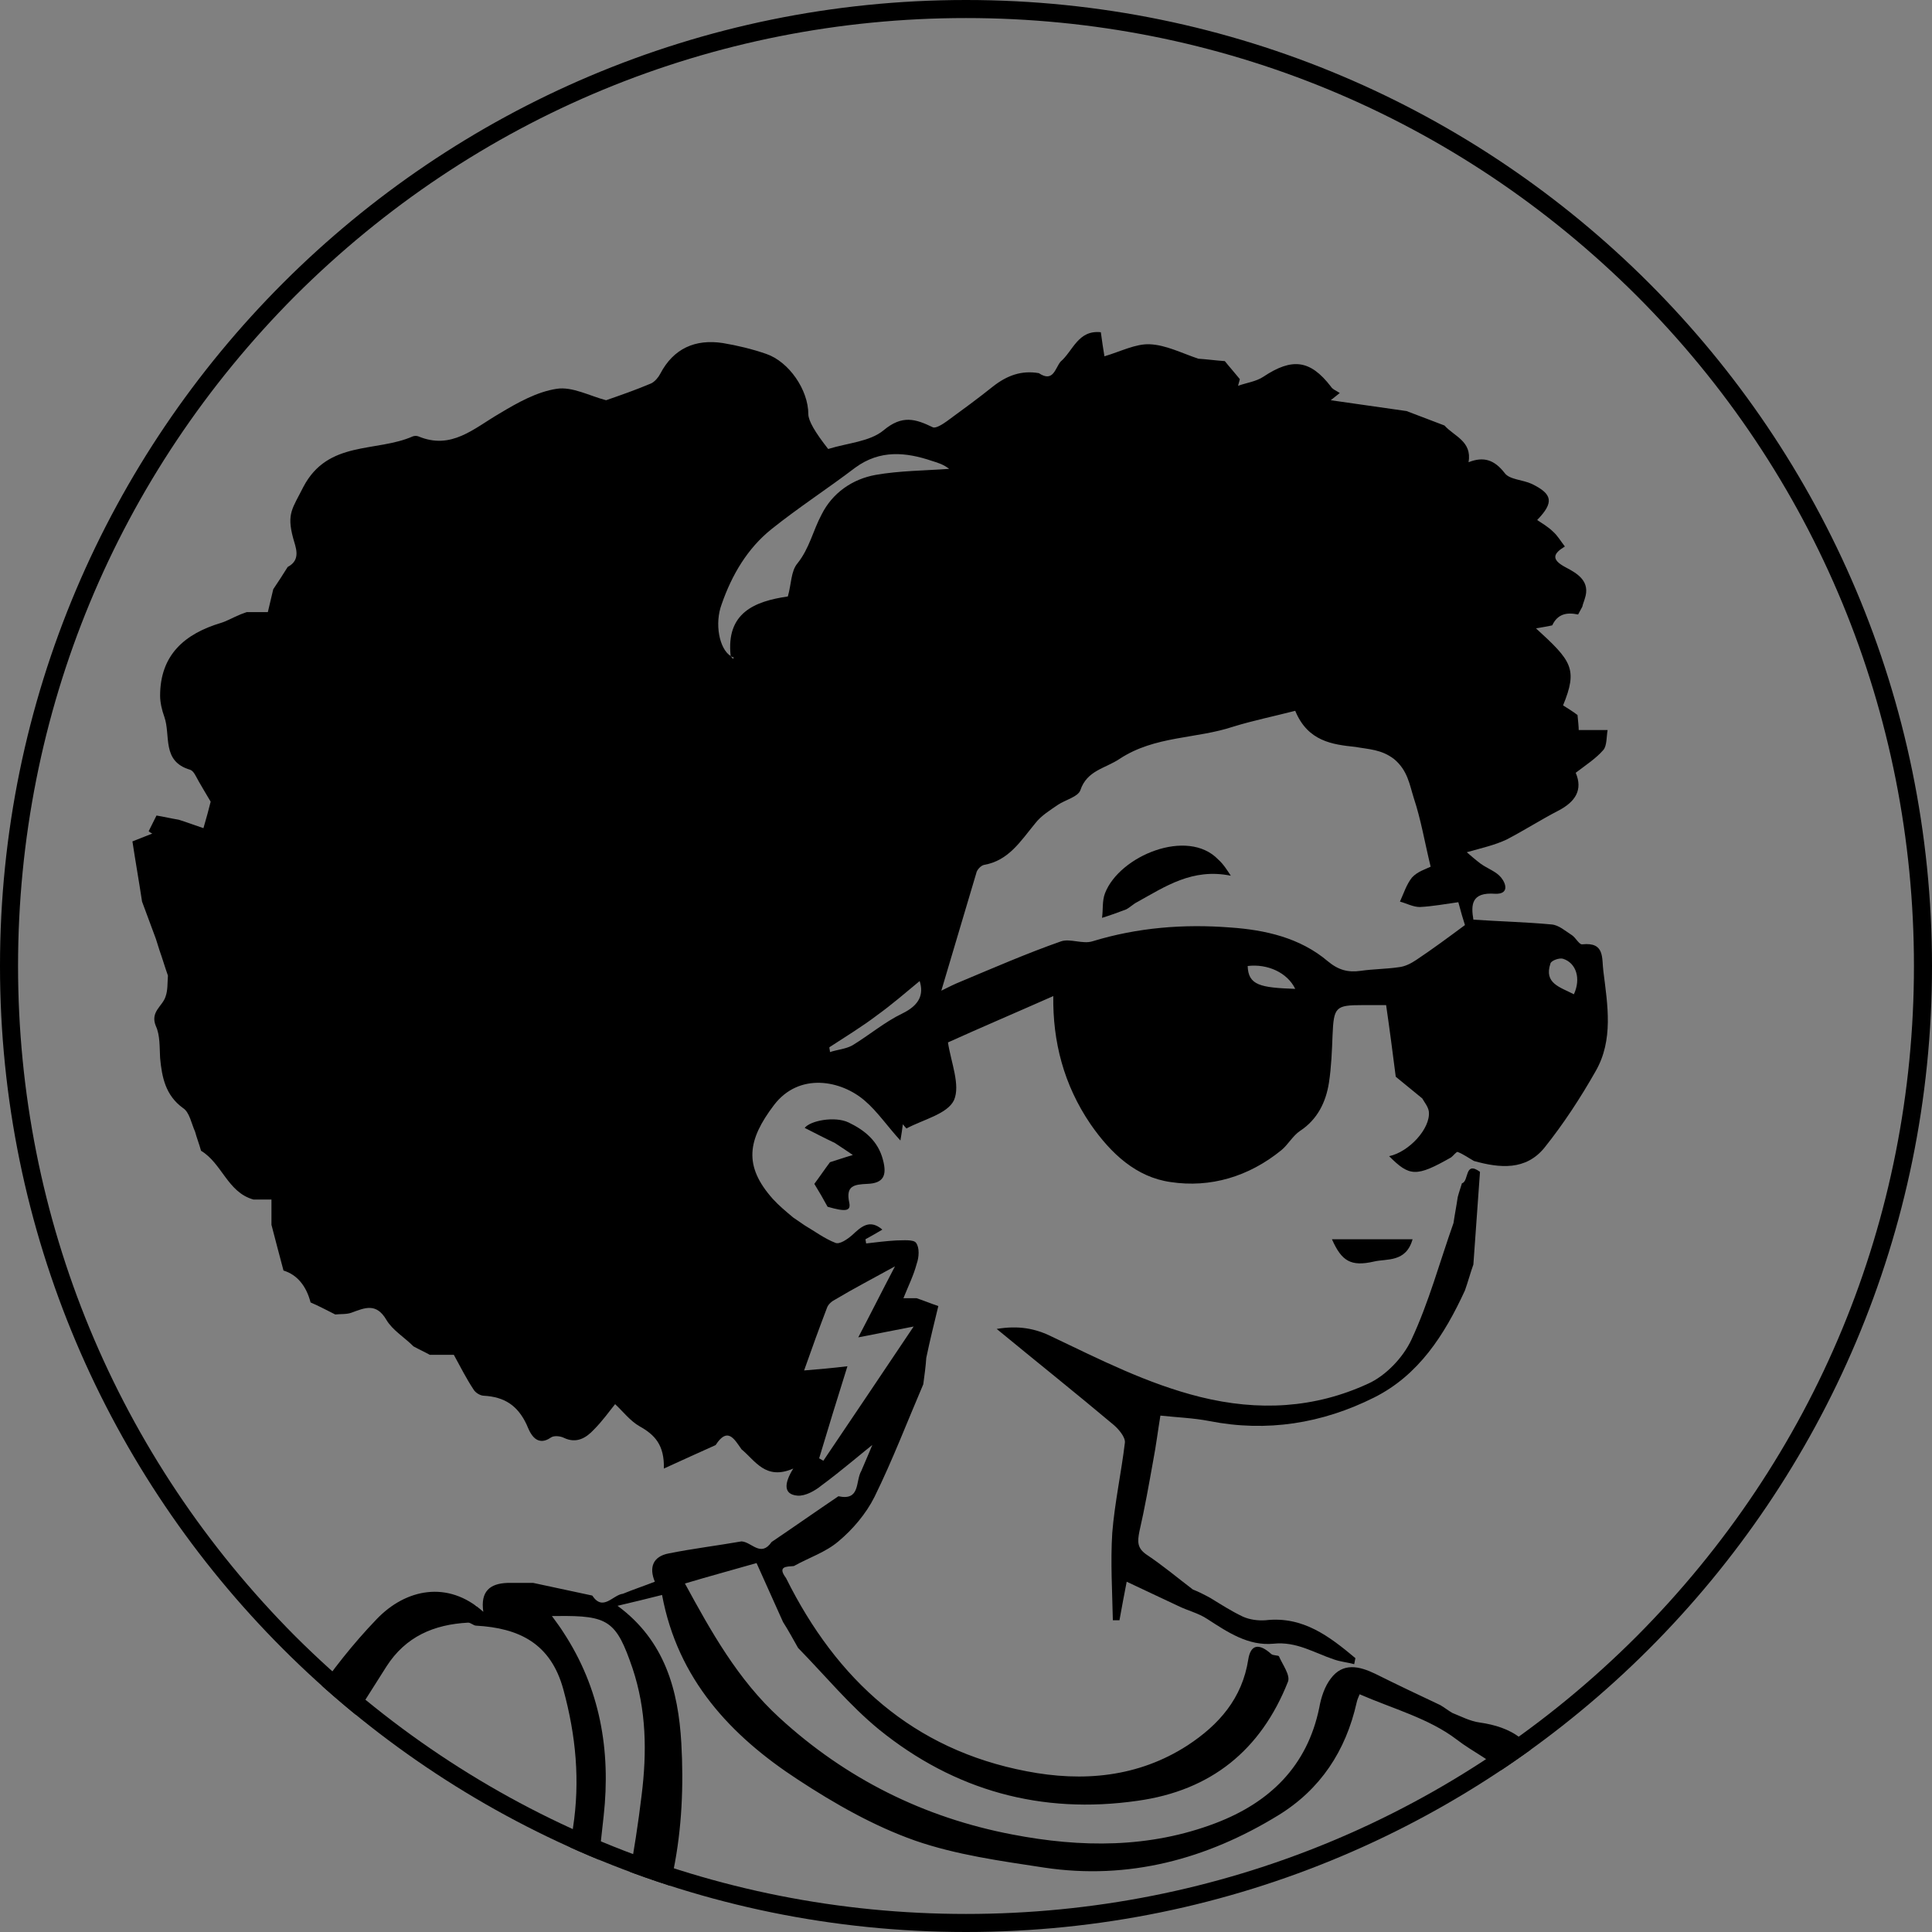 <?xml version="1.0" encoding="utf-8"?>
<!-- Generator: Adobe Illustrator 25.3.0, SVG Export Plug-In . SVG Version: 6.00 Build 0)  -->
<svg version="1.1" xmlns="http://www.w3.org/2000/svg" xmlns:xlink="http://www.w3.org/1999/xlink" x="0px" y="0px"
	 viewBox="0 0 321 321" style="enable-background:new 0 0 321 321;" xml:space="preserve">
<rect x="0" y="0" width="321" height="321" fill="#808080" stroke="none"/>
<style type="text/css">
	.st0{fill:#FF63FF;}
	.st1{clip-path:url(#SVGID_2_);fill:#FFFFFF;}
	.st2{clip-path:url(#SVGID_2_);}
	.st3{clip-path:url(#SVGID_4_);}
	.st4{clip-path:url(#SVGID_6_);}
</style>
<g id="Layer_1">
</g>
<g id="Layer_2">
	<g>
		<g>
			<defs>
				<path id="SVGID_1_" d="M160.5,321L160.5,321C71.9,321,0,249.1,0,160.5v0C0,71.9,71.9,0,160.5,0h0C249.1,0,321,71.9,321,160.5v0
					C321,249.1,249.1,321,160.5,321z"/>
			</defs>
			<clipPath id="SVGID_2_">
				<use xlink:href="#SVGID_1_"  style="overflow:visible;"/>
			</clipPath>
			<path class="st1" d="M78.4,266.8c0.3,0,0.5,0,0.8,0l-0.4,0.5C78.6,267.1,78.5,267,78.4,266.8z"/>
			<path class="st2" d="M76.3,835.4c-0.2,7.3-0.9,14.6-0.6,21.8c0.3,6.8,1.2,13.7,2.7,20.3c3.3,14.8,7.1,29.5,10.8,44.2
				c0.5,1.8,1.6,3.5,2.4,5.2c0,0.2,0,0.4,0.1,0.5c0.2,0.8,0.3,1.6,0.5,2.4c-0.2,0.1-0.3,0.2-0.5,0.3c0.2,0.2,0.3,0.3,0.5,0.5
				c1.1,3.5,2.1,7,3.2,10.4l1.9,5.6c1,3.3,2,6.6,3.1,9.9c0.2,1,0.4,2.1,0.6,3.1c4.7,15.5,9.4,31,14.1,46.5c1,3.3,2.3,6.6,3,10
				c0.4,1.7,0.7,3.8-1.9,4.6c-0.7,0.2-1,1.3-1.5,2c-5.6-2.5-6.4-8.4-9-13.1c-0.6-0.7-1.2-1.4-1.8-2.1c0-0.2-0.1-0.3-0.3-0.3
				c-0.1-0.6-0.2-1.3-0.3-1.9c0.1-0.7,0.4-1.5,0.2-2.1c-3-10.1-6.2-20.2-9.2-30.3c-5.9-19.6-11.8-39.2-17.4-58.9
				c-2.9-10.2-5.5-20.6-8-31c-1-4.4-1.6-9-1.9-13.6c-0.4-6.7-1-13.6-0.5-20.3c0.7-9.6,2.3-19.1,3.5-28.6c0.5-4,1.3-7.9,1.9-11.9
				c0.6-1.7,1.1-3.3,1.7-5c2.6-8.3,4.8-16.7,9.4-24.1c0.4-0.7,0.7-1.8,0.5-2.6c-1.8-6-3.6-12-5.5-18c-0.2-0.6-0.7-1.1-1.1-1.6
				l-0.6-3.7c-0.6-3.7-1-7.4-1.7-11.1c-0.3-1.9-1-3.7-1.4-5.6l-0.6-3.6c-0.1-3,0-6-0.4-9c-0.1-0.5-2.7-0.8-4.1-0.9
				c-1.9-0.1-4.1,0.5-5.4-1.7c-0.2-0.3-0.6-0.6-0.7-0.9c-1.2-5.6-2.3-11.3-3.6-17.3c-1.4,3.6-2.6,7.1-3.9,10.5
				c-0.1,0.4-0.3,0.7-0.4,1.1c0.3-0.2,0.6-0.4,0.8-0.5l2-1.5c-1.8,7-5.6,12.4-11.8,15.8c-9,5.1-18.6,5.8-28.3,2.4
				c-6-2-11.8-4.6-17.6-6.9c0,0.4,0.1,1.1,0.2,1.7c-4.8-2.8-9.1-6.3-14.7-7.3c-1.9-0.8-3.7-1.6-5.6-2.4c-7.2-4.7-14.6-9.1-21.6-14.2
				c-5-3.6-9.4-8.1-14-12.3c-0.7-0.6-0.8-1.8-1.2-2.7c0.2-0.3,0.5-0.5,0.7-0.8c1.8,0.8,3.8,1.3,5.4,2.3
				c11.3,7.5,22.5,15.1,33.8,22.5c3.2,2.1,6.8,3.3,9.8,4.7c9-13.9,17.8-27.4,26.6-41c1.1-1.4,2.1-2.8,3.2-4.2c1.7-2.3,3.3-4.5,5-6.8
				c0.8-0.7,1.6-1.4,2.4-2.2c-1.2-0.4-2.1-0.7-3.1-1.1c-10.5-5-21-9.9-31.5-14.9c-5.6-2.6-11.2-5.3-16.8-7.9
				c-0.6-0.4-1.2-0.7-2.3-1.3c-0.3,2.2-0.6,3.9-0.9,5.7c-4.1,6.9-7.8,14.2-12.4,20.8c-5.4,7.5-11.6,14.3-17.6,21.4
				c-0.6,0.7-1.6,1.2-2.5,1.9c-0.7-0.9-1.4-1.8-2-2.6c3.2-5,6.4-9.9,9.6-14.8c6.5-10,12.9-20,19.5-29.9c1-1.5,1.2-2.7,1.2-4.5
				c0-3.7,0.8-7.4,1.4-11c0.5-2.9,1.1-5.7,1.7-8.7c-1.3-0.1-2.4-0.1-3.5-0.4c-6.7-1.7-8-4.5-5.7-12c1.4-4.5,3.9-7.9,8-10.6
				c2.8-1.9,4.7-1.9,7.5-0.1c2.4-7.4,3.8-15.5,10.8-19.1c6.4-3.3,13.5-5.8,21.2-4.9c1.9-9.3,3.7-18.5,5.5-27.6
				c-0.2,0.1-0.4,0.2-0.6,0.3c-0.4-1.2-1.4-2.7-1-3.6c1.2-3.2,4.9-5.5,6.3-4.2c0.7,0.6,0.8,3.5,0.3,3.8c-3,1.7-1.6,4.9-2.7,7.2
				c-0.9,1.9-0.8,4.1-1.2,6.2c0,0.8,0,1.7,0,2.5c-0.5,2.6-0.9,5.3-1.4,7.9c-0.4,1.9-0.8,3.7-1.2,5.6c-1.1,2.3-1.4,4.2,1.7,5.3
				c1.6,0.5,3,1.4,4.5,2.1c2.8,0.9,4.2-0.4,4.8-3c0.6-1.2,1.2-2.5,1.9-3.7c0.7-2.3,1.4-4.5,2-6.8c1.2-4.5,2.4-9.1,3.5-13.6
				c0.7-2,1.3-4.1,2-6.1c1.2-3.1,2.4-6.3,3.5-9.5c0.1-0.3-0.7-0.8-1-1.2c-1.2-1.2-2.5-2.5-3.7-3.7c-0.4-0.2-0.8-0.4-1.2-0.6
				c-3.1-1.6-6.2-3.2-9.3-4.8c-11.9-7.9-22-17.9-32.7-27.3c-5.4-4.8-6.3-10.3-5.6-16.7c0.5-4.2,1.1-8.4,1.8-12.6
				c0.6-3.5,1.5-4.2,4.3-3.5c3.1-7.9,6.1-15.8,9.3-23.6c2.6-6.5,5.3-13,8-19.5c0.3-0.8,0.5-1.7,0.7-2.6c0.9-1.8,1.8-3.7,2.7-5.5
				c1.1-1.6,2.1-3.1,3.2-4.7l1.3,0.6c-1,3.6-2,7.2-2.9,10.8c-0.6,1.4-1.2,2.9-1.8,4.3c-0.6,1.6-1.2,3.3-1.9,4.9l-2,5.5
				c-5.2,10.7-10.5,21.4-15.5,32.1c-0.6,1.2,0.1,2.9,0.1,4.4c-0.1,3.5-0.3,6.9-0.6,10.3c-0.2,2.1,0.1,3.8,2.1,5.1
				c1.5,1.1,2.7,2.6,4,4c1,1,2.1,2,3.1,3c7.7,6.7,14.9,14,23.2,20c11.4,8.3,23.5,15.6,35.3,23.3c2.2,1.3,4.4,2.7,6.6,4
				c5.5,3.3,11,6.6,16.9,10c2.8-3.8,6-8,9.1-12.3c0.8-1,1.7-2.1,2.5-3.1c3.6-4.5,7.3-8.9,11.1-13.6c-4.1-3.3-9.6-5.2-12.8-9.8
				c0.3-0.5,0.6-0.9,0.8-1.4c2.3,1,4.7,1.8,6.9,2.9c2.6,1.3,5.1,2.8,7.6,4.2c1.2,0.7,2.4,1.3,3.6,2c2.6,1.3,5.2,2.6,8.4,4.2
				c0.3-3.7,0.7-7,0.8-10.3c0-0.6-1.6-1.3-2.5-1.9c-4.3-3-8.6-5.9-12.8-8.9c-0.7-0.5-1.1-1.4-1.9-2.3c-1.2,0.6-2.5,1.3-3.8,2
				c-1.9,1-3.7,2-5.6,3.1c-5,3.2-10.1,6.4-15.1,9.7c-4.5,3.1-6.3,1.8-9-1.6c-3.8-4.7-7.4-9.7-11-14.6c-5.4-7.4-10.8-14.9-16.2-22.3
				c-0.9-1.3-1.7-2.7-2.6-4.1c-1-1.7-2.1-3.4-3.1-5.1c-1.2-2.9-2.2-5.9-3.6-8.7c-0.4-0.8-1.7-1.4-2.7-1.5c-4.6-0.7-9.2-1.1-13.7-2
				c-1.6-0.3-3.1-1.6-4.6-2.4c0.6-1.3,1.2-2.5,1.8-3.8c6.6,1.5,13.3,2.9,19.9,4.4c0.5,0.1,0.9,0.3,2,0.6
				c6.3-10.6,12.7-21.3,19.3-32.3c-11.5-4.7-23.2-9.4-34.9-14.1c-1.4-0.6-2.9-1.1-4.3-1.7c-1.8-0.5-3.2-2.9-5.6-0.9
				c-0.5,0.4-2.3-0.6-3.4-1.3c-3.5-2.3-6.8-4.8-10.3-7.2c-1.1-1.2-2.1-2.5-3.2-3.8c-0.4-2.2-1.1-4.5-1.1-6.7c0.1-3.9,0.2-8,4-10.7
				c5.1-3.7,6.7-9.7,9.8-14.7c6.7-10.9,13.3-21.8,19.8-32.9c5.3-8.9,10.3-18,15.4-27c5.6-9.8,11.6-19.4,19.5-27.6
				c4.8-5,11.8-6.5,17.7-1.2c-0.5-3.4,1.1-4.7,4-4.8h4.3l9.8,2.1c1.8,2.7,3.4-0.1,5.1-0.3c1.7-0.7,3.5-1.3,5.3-2
				c-1-2.4-0.3-4.2,2.3-4.7c4-0.8,8.1-1.3,12.1-2c1.7,0.1,3.2,2.7,5,0.1c3.7-2.5,7.4-5.1,11.1-7.6c3.7,0.8,2.8-2.5,3.8-4.2
				c0.9-2.1,1.8-4.2,2.7-6.4c0.2,0.3,0.4,0.6,0.6,0.9c-3.3,2.6-6.5,5.4-9.9,7.9c-1.1,0.9-2.7,1.8-4,1.7c-2.4-0.2-2.2-2.1-0.7-4.5
				c-4.6,2-6.3-1.3-8.6-3.2c-1.2-1.7-2.3-3.8-4.3-0.7c-2.7,1.2-5.3,2.4-8.6,3.9c0.1-3.9-1.5-5.6-4-7c-1.6-0.9-2.8-2.5-4.1-3.7
				c-0.9,1.1-2.1,2.8-3.5,4.2c-1.3,1.4-2.9,2.4-5,1.4c-0.6-0.3-1.6-0.4-2.1-0.1c-2.7,1.9-3.7-1.2-4.1-2.1c-1.5-3.2-3.7-4.6-7.1-4.8
				c-0.6,0-1.4-0.5-1.7-1c-1.2-1.8-2.2-3.8-3.3-5.8h-4c-0.9-0.5-1.8-0.9-2.7-1.4c-1.5-1.5-3.5-2.7-4.5-4.4c-1.7-2.9-3.6-2-5.8-1.2
				c-0.8,0.3-1.8,0.2-2.7,0.3c-1.4-0.7-2.7-1.4-4.1-2c-0.7-2.7-2.2-4.6-4.5-5.3c-0.7-2.7-1.4-5.2-2-7.6c0-1.4,0-2.8,0-4.2h-3
				c-4.3-1.2-5.2-6-8.7-8.1c-0.3-1.1-0.7-2.1-1-3.2c-0.6-1.3-0.9-3.2-2-3.9c-2.9-2.1-3.5-5.1-3.8-8.3c-0.1-1.8,0-3.8-0.7-5.3
				c-1-2.4,1.1-3.3,1.6-4.9c0.4-1.1,0.3-2.3,0.4-3.5c-0.5-1.4-0.9-2.8-1.4-4.2l-0.6-1.9l-2.3-6.2c-0.5-3.3-1.1-6.7-1.6-10
				c1.3-0.5,2.3-0.9,3.3-1.3c-0.2-0.1-0.4-0.2-0.6-0.4l1.3-2.6c1.2,0.2,2.5,0.5,3.7,0.7c1.3,0.4,2.6,0.9,4.1,1.4
				c0.5-1.7,0.9-3.2,1.2-4.4c-0.8-1.3-1.4-2.4-2-3.4c-0.4-0.7-0.8-1.7-1.4-1.9c-4.8-1.4-3.2-5.7-4.3-8.8c-0.4-1.1-0.7-2.4-0.7-3.5
				c0-6.8,4.1-10.3,10.1-12.1c1-0.3,2-0.9,3-1.3c0.4-0.2,0.8-0.3,1.3-0.5h3.5c0.3-1.3,0.6-2.5,0.9-3.8c0.8-1.2,1.6-2.4,2.4-3.7
				c2.3-1.2,1.3-3.3,0.9-4.8c-1.1-4.1-0.1-4.9,1.7-8.5c4.1-7.8,12.1-5.7,18.2-8.4c0.3-0.1,0.6-0.1,0.9,0c5.5,2.3,9.2-1.3,13.5-3.8
				c3-1.8,6.2-3.6,9.5-4.1c2.6-0.4,5.5,1.2,8.2,1.9c2.3-0.8,4.9-1.7,7.5-2.8c0.6-0.3,1.2-1,1.5-1.6c2.2-4.2,5.8-5.8,10.4-5.1
				c2.4,0.4,4.9,1,7.2,1.8c3.8,1.3,7,6,7,10c0,1.1,1.1,3,3.3,5.8c3.2-1,6.9-1.2,9.2-3.1c3.1-2.6,5.3-1.9,8.2-0.5
				c0.5,0.2,1.6-0.5,2.3-1c2.6-1.9,5.2-3.8,7.7-5.8c2.3-1.8,4.7-2.7,7.6-2.2c2.4,1.6,2.7-0.8,3.6-1.9c2.1-1.8,2.9-5.3,6.7-4.9
				c0.2,1.4,0.4,2.9,0.6,4c2.7-0.8,5.2-2.1,7.5-2c2.7,0.1,5.4,1.5,8.1,2.4c1.5,0.1,2.9,0.3,4.4,0.4c0.8,1,1.7,2,2.5,3
				c-0.1,0.4-0.2,0.7-0.3,1.1c1.4-0.5,3-0.7,4.2-1.5c4.8-3.2,7.8-2.8,11.2,1.6c0.3,0.5,0.9,0.7,1.5,1.1c-0.5,0.4-1,0.8-1.5,1.2
				c4.2,0.6,8.4,1.2,12.6,1.8c2.1,0.8,4.2,1.6,6.3,2.4c1.6,1.8,4.6,2.6,4,6.1c2.5-1,4.3-0.4,6,1.8c0.8,1.1,3,1.1,4.5,1.8
				c3.5,1.7,3.7,3.1,0.9,6c0.9,0.6,1.9,1.2,2.6,1.9c0.8,0.7,1.3,1.6,2,2.5c-1.8,1.1-2.5,2.1,0.2,3.5c1.9,1,4.1,2.3,3.1,5.2
				c-0.1,0.4-0.3,0.8-0.4,1.3c-0.2,0.4-0.5,0.9-0.7,1.3c-1.9-0.4-3.4-0.1-4.3,1.8c-0.8,0.2-1.6,0.3-2.7,0.5c5.9,5.4,7,6.7,4.5,12.8
				c0.8,0.5,1.6,1,2.4,1.6c0.1,1,0.2,2,0.2,2.5h4.8c-0.2,1.1-0.1,2.6-0.7,3.3c-1.2,1.4-2.9,2.5-4.6,3.8c1.2,2.8,0,4.8-2.9,6.3
				c-2.9,1.5-5.7,3.3-8.6,4.8c-1.9,0.9-4.1,1.4-6.6,2.1c0.7,0.6,1.5,1.3,2.3,1.9c1.1,0.8,2.6,1.3,3.4,2.3c0.9,1.1,1.3,2.8-1,2.7
				c-4-0.3-4,1.9-3.6,4.3c4.4,0.3,8.7,0.4,13,0.8c1.2,0.1,2.3,1.1,3.4,1.8c0.6,0.4,1.2,1.6,1.7,1.5c3.8-0.4,3.2,2.3,3.5,4.5
				c0.7,5.6,1.7,11.4-1.3,16.6c-2.5,4.4-5.3,8.7-8.5,12.7c-3.1,3.8-7.4,3.4-11.7,2.2c-0.9-0.5-1.7-1.1-2.7-1.5
				c-0.2-0.1-0.7,0.6-1.1,0.9c-5.8,3.3-6.9,3.2-10.3-0.2c3.3-0.7,6.9-4.6,6.6-7.4c-0.1-0.8-0.7-1.5-1.1-2.2
				c-1.5-1.2-2.9-2.4-4.4-3.6c-0.5-3.9-1-7.8-1.6-11.9c-0.9,0-2.4,0-3.9,0c-4.5,0-4.8,0.3-5,5c-0.1,2.6-0.2,5.3-0.6,7.9
				c-0.5,3.2-1.9,6.1-4.8,8c-1.2,0.8-2,2.3-3.1,3.2c-5.4,4.4-11.8,6.3-18.4,5.3c-5.7-0.8-9.9-4.7-13.3-9.6
				c-4.5-6.6-6.3-13.8-6.2-21.3c-6.1,2.7-12.2,5.3-17.5,7.7c0.5,3.3,2.1,7.1,1,9.6c-1.1,2.3-5.1,3.2-7.9,4.7
				c-0.2-0.2-0.4-0.5-0.6-0.7c-0.1,0.8-0.2,1.6-0.4,2.7c-2.2-2.4-3.8-4.8-5.9-6.6c-3.9-3.4-10.9-4.8-15.1,0.7
				c-4.4,5.8-5.1,10.1-0.2,15.6c1,1.1,2.2,2.1,3.4,3.1c0.6,0.4,1.3,0.9,1.9,1.3c1.7,1,3.3,2.2,5.1,2.9c0.7,0.3,2-0.6,2.8-1.3
				c1.5-1.4,2.9-2.7,5-0.9c-1,0.6-1.9,1.1-2.8,1.6c0,0.2,0.1,0.5,0.1,0.7c1.7-0.2,3.3-0.4,5-0.5c1.1,0,2.9-0.2,3.3,0.4
				c0.6,0.8,0.5,2.4,0.1,3.5c-0.5,1.9-1.4,3.7-2.2,5.7h2.2c1.2,0.4,2.4,0.9,3.6,1.3c-0.7,2.9-1.4,5.7-2,8.6
				c-0.1,1.5-0.3,2.9-0.5,4.4c-2.7,6.3-5.1,12.6-8.1,18.7c-1.4,2.8-3.6,5.4-6,7.4c-2.1,1.8-4.9,2.7-7.4,4.1c-1.2,0.1-2.8,0-1.3,2
				c8.4,16.9,21.1,28.5,40,32.1c9.3,1.8,18.5,1,26.7-4.3c5.2-3.4,9.1-7.8,10.1-14.3c0.4-2.5,1.8-2.7,3.8-0.9
				c0.3,0.3,1.2,0.2,1.3,0.4c0.6,1.4,1.9,3.1,1.5,4.2c-4.5,11.4-12.8,18.1-25,19.8c-16,2.3-30.4-1.7-42.9-11.8c-4.9-4-9-9-13.5-13.6
				c-0.8-1.4-1.6-2.9-2.5-4.3c-1.5-3.3-2.9-6.5-4.4-9.8c-3.8,1.1-7.9,2.2-11.9,3.4c4.3,7.9,8.8,16,15.7,22.3
				c11,10.1,24,16.6,38.7,19.4c11.4,2.2,22.8,2.3,33.8-1.9c8.9-3.4,15.2-9.4,17.2-19.2c0.3-1.7,0.9-3.5,1.9-4.8
				c2-2.7,4.7-2.1,7.4-0.8c3.6,1.8,7.2,3.5,10.8,5.2c0.7,0.4,1.3,0.9,2,1.3c1.5,0.6,3,1.4,4.6,1.6c4.8,0.7,9.8,2.9,9.8,9.7
				c0,3.4,1.6,6.7,2.5,10.1c0.4,1.4,0.8,2.9,1.2,4.3c0.2,1,0.4,2.1,0.6,3.1l1.6,9.3c0.3,1.8,0.6,3.7,0.9,5.5
				c3.3,11.8,6.5,23.6,9.8,35.3c1,3.7,4.1,5.7,6.7,8.1c0.4,1,0.8,2,1.1,3c1.8,2.8,0.1,5.3-0.5,7.9c-0.6,1-1.1,2.1-1.7,3.1
				c-2.5,3-4.8,6.1-7.5,8.9c-2.4,2.5-5,2.2-7.4-0.2c-1-3.7,1.4-6.1,3.4-8.6c2.9-3.7,5.9-7.3,8.8-10.8c-1.6-1.7-2.9-2.6-3.5-3.8
				c-3.2-6.5-6.6-12.9-9.1-19.7c-6.1-16.3-10.2-33-10.2-50.6c0-2-0.7-4.4-2-5.7c-2.3-2.5-5.7-4-8.4-6.1c-4.6-3.5-10.6-5.1-16.1-7.5
				c-0.2,0.5-0.4,0.9-0.5,1.4c-1.8,8-6,14.4-13,18.7c-11.9,7.3-24.9,10.8-38.9,8.7c-7.2-1.1-14.6-2.1-21.5-4.5
				c-6.8-2.4-13.3-6.1-19.4-10.1c-11.2-7.3-20-16.7-22.6-30.7c-2.4,0.6-4.8,1.2-7.4,1.8c7.9,5.8,10.1,14.1,10.6,22.8
				c0.4,7,0.1,14.2-1.3,21.1c-3.1,15.4-7.1,30.5-10.8,45.8c-2.6,10.5-5.7,20.9-8.1,31.4c-2.6,11.7-4.6,23.5-7,35.3
				c-0.3,1.7-0.1,2.6,0.8,4.1c3,4.6,5.8,9.4,8.3,14.3c1.6,3.3,0.5,4.9-2.7,6.9c-1.9,1.1-4.3,2.8-4.8,4.6c-0.6,2.5,0.5,5.5,0.8,8
				c8.4-2.4,16.4-4.7,24.1-6.9c-2.4-0.4-5.1-0.8-7.8-1.3c0-0.3,0-0.6,0-0.8c0.7-0.2,1.5-0.6,2.2-0.6c3,0.2,6.1,0.6,9.1,1
				c2,0.2,4,0.7,5.7-1.1c0.6-0.7,1.8-1.1,2.7-1.1c9-0.1,18-0.3,27,0.1c8,0.4,16,1.5,24,2.2c0.4,0,0.8-0.7,1.2-1c0,0,0.1,0.1,0.3,0.2
				c-0.1,0.3-0.1,0.6-0.2,0.9c0.7,0,1.4,0,2.1,0c0.5,0,1.1,0,1.7,0c3.5,0.5,6.9,1,10.4,1.5c4.3,0.6,8.7,1.1,13.3,1.7v-6.1
				c1,0.6,2,0.7,2.3,1.3c1,1.6,1.7,2.7,4,1.7c1.6-0.7,4.2,0.4,5.3-0.6c5.3-4.3,10.2-9.1,15.2-13.6c-3.1-2.1-5.9-4-8.5-5.8
				c2-5.3,2.3-4.2,6.2-2.9c2.6,0.9,5,2.5,7.2,4.1c3.6,2.5,3.2,5.7-0.5,8c-5.1,3.2-10.1,6.7-15.1,10.1c11.4,0.6,22.7,0,33.3,3.4
				c2.1-1.1,4.2-2.2,6.5-3.4c-0.5-0.3-1-0.5-1.2-0.8c-5.9-8.8-12.3-17.3-17.4-26.6c-4.2-7.6-6.8-16.1-9.9-24.3
				c-0.7-1.9-0.1-4.3-0.1-7.1c1,0.7,1.5,0.8,1.7,1.2c1.3,2.6,2.5,5.2,3.8,7.8c3,6.1,5.9,12.1,8.9,18.2c4,6.3,8,12.5,11.9,18.8
				c2.1,3.4,4,6.9,5.7,10.5c1.6,3.3,0.9,5.4-2.3,8.2c5.2,7.8,8.1,16.6,10.2,25.6c0.6,2.7,0.4,5.7,0.1,8.6c-0.1,1-1.5,1.9-2.8,3.4
				c1.9-0.6,3.4-0.9,4.6-1.6c3.2-1.9,5.9-1.5,8.6,1.1c4.6,4.3,8.2,8.9,7.6,15.6c-1,1.2-2.1,2.4-2.9,3.7c-0.4,0.7-0.1,1.8-0.2,2.8
				c1.2,2.9,2.5,5.8,3.7,8.7c1.1,2.6,2.1,5.3,3.2,7.9c0.6,4.6,1.6,9.2,1.5,13.9c0,3.4-1.4,6.8-2.2,10.2c-0.4,1-0.8,2-1.3,3
				c-0.4,0.6-0.8,1.2-1.2,1.9c-0.8,1-1.6,2.1-2.5,3.1c-0.2,0.2-0.4,0.4-0.6,0.6c-5.8,4.6-4.7,10.3-3.3,16.6
				c1.7,7.4,2.2,15.2,3.3,22.7c1.1,6.9,2.4,13.9,3.4,20.8c1,6.6,1.8,13.2,2.7,19.8c0.7,5.2,1.4,10.4,2,15.6c0.4,3.8,1.1,7.7,1,11.5
				c-0.1,5.1,1,9.7,3.4,14.1c1.9,3.5,1.1,4.7-3,5c-1.8,0.1-3.5,0.4-4.5,0.5c1.2,11,2.3,21.6,3.5,32.8c0.8,0,2.2-0.1,3.5,0.2
				c0.8,0.3,1.8,1.3,2,2.1c0.8,3.7,1.7,7.4,1.8,11.1c0.3,7.8,0.4,15.6,0,23.4c-0.4,7.9-3.2,15.3-7.1,22.3c0.6,0.1,1.3,0.3,2.2,0.4
				c-0.7,0.6-1.1,1.3-1.7,1.5c-3.5,1.5-7.1,2.8-10.6,4.3c-0.7,0.3-1.7,1.4-1.5,1.8c1.8,4.9-1.4,7.4-4.5,9.9
				c-0.9,0.7-1.9,1.3-2.9,1.9c0.1,0.3,0.2,0.5,0.3,0.8c1.7-0.6,3.4-1.3,5.2-1.8c0.6-0.2,1.4-0.1,2.1,0c1.2,0.3,2.6,0.5,3.6,1.1
				c0.9,0.6,2,1.7,2,2.6c-0.3,8.9-0.7,17.7-1.2,26.6c-0.3,5.5-0.8,10.9-1.2,16.4c-0.4,4.3,0,8.9-1.5,12.9c-1.2,3.2-4.6,5.6-7.1,8.2
				c-0.7,0.8-1.8,1.2-2.5,1.7c2.6,6.7,2.8,13.5,2.3,20.2c-0.3,4.5-0.9,9-1.8,13.5c-0.6,3.1-1.1,6.6-5.6,6.8
				c5.9,9.8,8.2,20.8,11.7,31.3c4.6,13.8,8.6,27.8,12.8,41.8c3.5,11.6,6.8,23.2,10.1,34.3c3.7-0.2,7.6-0.7,11.5-0.4
				c5.4,0.4,8.1,3.9,9.1,9.1c0.4,1.9,1.4,3.6,1.8,4.6c5.9-0.1,11.1-0.2,16.4-0.2c3.8,0,6.4,1.9,6.9,5.8c0.5,4-1.2,7.4-4.4,9.4
				c-2.6,1.6-5.8,2.4-8.8,3.3c-1.8,0.5-2.8,1-1.4,2.7c5.6,6.8,11.3,13.5,17.1,20.2c2,2.3,4.3,4.3,6.8,6.1c1.2,0.8,3,0.7,4.6,1
				c6.7,1.4,11.7,5.2,15.2,10.9c0.9,1.4,1.3,2.1,3.2,1.4c2.7-1,4.8,0.9,5.2,3.8c0.5,4.3,1,8.6,1.8,12.9c1.6,8.9-4.2,16.7-13.9,18.4
				c-4.2,0.7-8.4,1.7-12.7,2.6c-1.9,0.2-3.7,0.4-5.6,0.6c-6.4,0.4-12.8,0.8-19.2,1.2l-3.1,0.4c-0.6-0.2-1.3-0.6-1.9-0.5
				c-7.5,0.8-14.4-1.4-20.9-4.7c-8.4-4.2-16.8-8.4-24.7-13.4c-5.6-3.6-10.4-8.5-15.6-12.9c-3.5-3.5-6.9-7-10.4-10.6
				c0.3-4,1.2-7.7,4.1-10.8c0.4-0.4,0.7-1.3,0.6-1.9c-2-8.8-0.6-17.5-0.1-26.3c0.2-4.2,0.8-8.5,1.5-12.6c0.6-3.2,1.6-6.3,2.6-9.9
				c2-0.3,3.3-1.7,4.5-4.6c0.9-2.3,4.7-3.5,7.4-5.4c-3.1-9.6-6.5-20-9.9-30.4c-3.1-9.7-6-19.4-9-29.1c-3.1-9.8-6.3-19.5-9.2-29.3
				c-1.4-4.7-2.4-9.5-3.8-14.2c-0.2-0.7-1.4-1.6-2.2-1.7c-4.5-0.4-10.6-5.7-11.2-10.2c-0.1-0.9,0.6-2.4,1.4-2.8
				c1.9-1.1,4-1.7,6.5-2.6c0-3.3-0.1-7.3,0-11.3c0-2,0.7-4,0.5-6c-0.2-1.5-1-3.1-1.9-4.5c-2.6-4-2.7-3.9-0.6-8.3
				c-2.3-0.7-4.7-1-6.6-2.1c-1.2-0.7-2.5-2.7-2.4-4.1c0.5-7.9,1-15.8,2.2-23.6c0.7-5,2.7-9.8,3.8-14.8c0.2-1-0.7-2.4-1.2-3.5
				c-1.9-4.1-2.3-9.1-7.1-11.6c0-0.3,0-0.7,0-1c5.2-2.3,10.4-4.5,15.3-6.7v-8c-2.6,0-4.9-0.1-7.1,0c-7.3,0.5-12.3-3.1-16.5-8.6
				c-5.7-7.3-7.9-16.2-11.2-24.6c-1.8-4.6-3.6-9.2-5.2-13.9c-0.2-0.7,0.4-2.3,1.1-2.7c1.4-0.9,3.1-1.3,4.7-1.9
				c-2.4-4.9-5-9.9-7.4-14.9c-1.5-3-2.9-6.1-4.3-9.2c-0.6-1.3-1.3-1.9-3-1.3c-5,1.6-6.8,0.7-9.3-3.8c-1.3-2.4-3.9-5.2-3.5-7.4
				c1.7-7.7-3.5-13.5-4.7-20.3c-0.9-5.2-3.3-10.2-3.9-15.4c-0.5-4.2,0.4-8.7,1-13c1.1-7.5,2.3-15,3.6-22.5
				c1.2-7.1,2.7-14.2,3.9-21.4c1-6.2,1.8-12.4,2.7-18.6c-0.3-0.1-0.6-0.2-0.9-0.3c-0.8,1.9-2,3.8-2.4,5.8
				c-2.4,11.9-4.9,23.9-6.8,35.9c-1.5,9.3-2.2,18.7-3.1,28.1c-0.4,4.5-0.1,9-0.7,13.5c-1,7.1-2.4,14.2-3.7,21.9
				c0.4,0.3,1.5,1,2.6,1.7c2,1.3,2.8,3,1.9,5.3c-1,2.7-1.9,5.4-3.2,8c-0.4,0.8-1.8,1.6-2.9,1.6c-2.9,0.2-5.9,0.1-7.9,0.1
				c-0.7,5.6-0.8,10.8-2,15.9c-2.5,11.1-5.7,22.1-8.2,33.2c-1.9,8.6-2.9,17.5-4.6,26.2c-0.6,3.2-1.7,6.2-2.6,9.3
				c-0.1,0.5-0.1,1.1,0,1.6c2,11.3,1.5,22.5,0.9,33.9c-0.6,10.9-0.7,21.8-0.7,32.6c0,9.7,0.6,19.3,0.7,29
				c0.1,15.9-0.1,31.7-0.3,47.6c0,3.7-0.5,7.4-0.4,11.1c0,4.6,0.5,9.2,0.5,13.7c0.1,14.9,0,29.9,0,44.8c0,0.9-0.2,1.7-0.2,2.6
				c2.6,0.5,5.3,0.8,7.8,1.6c2,0.6,2.8,2.4,2.1,4.5c-0.6,1.8-0.9,3.3-3.7,2.4c-7.9-2.5-15.2-1.4-20.8,5.1c-2,2.3-2.8,5.5-4.1,8.3
				c0.4,0,0.8-0.1,1.2-0.1c0.8,1.2,2.1,2.3,2.2,3.6c0.2,2.2,1.4,2.2,2.9,2c5.1-0.7,10.2-1.4,15.4-2.2c0.2-2.9,0.1-6,0.7-9.1
				c0.5-2.9,2.1-3.2,4.2-1.1c0.4,0.4,0.9,0.8,1.4,1.2c0.4,0.3,0.7,0.6,0.9,0.8c5.7-4.2,11.7-2.8,17.7-0.7c1.4,1.1,2.4,2.4,2.1,4.3
				c0.9,4.4-1.4,8.6-5.4,10c-0.5,0.2-1.2,0.2-1.5-0.1c-0.3-0.2-0.3-1-0.1-1.4c0.9-2.1,1.9-4.1,3.2-7c-5.1-0.9-9.8-1.8-14.4-2.6
				c-0.3,0.3-0.5,0.6-0.8,0.9c0.8,2.1,1.6,4.3,2.6,6.9c-1.6,2.6,0.5,6,0.7,9.4c0.3,1.6,0.6,3.3,0.8,4.9c0.2,0.7,0.2,1.9,0.6,2.1
				c7,4,11.1,10.9,16,16.9c1,1.2,1.9,2.4,2.8,3.6c1.3,1.7,1.8,3.3-0.3,4.8c9,5.1,16.2,11.5,18.2,22.6c2.8,0.3,5.7,1.1,5.9,5.1
				c-0.2,1.4-0.4,2.9-0.6,4.3c-1.4,1.8-2.5,3.9-4.2,5.4c-0.9,0.9-2.7,0.9-4,1.3c-0.4,0.1-0.9,0-1.2,0.1c-6.7,2.9-13.8,3-20.9,3.7
				c-1.1,0.1-2.1,0.4-3.2,0.7c-1.9,0-3.7,0-5.6,0c-2.6,0.2-5.1,0.3-7.7,0.5c-1.6,0.1-3.1,0.4-4.7,0.6c-1.9,0.2-3.7,0.5-5.6,0.7
				c-4.9-0.2-9.9-0.4-14.8-0.6c-1.5,0.2-2.9,0.4-4.4,0.6c-2.9-0.4-5.8-0.8-8.6-1.3c-7.4-1.4-14.9-2.7-22.2-4.5
				c-2.9-0.7-5.4-2.7-8.1-4c-0.4-0.9-0.9-1.7-1.3-2.6c1.3-2.1,2.6-4.2,3.8-6.4c0.4-0.7,0.5-1.5,0.7-2.3c1-1.6,2-3.3,3-4.9
				c2.5-0.8,4.9-1.6,7.7-2.5c-1.6-4.7-3.1-8.9-4.5-13.1l-1.2-3.7l0,0c0.2-0.1,0.3-0.2,0.5-0.3c-0.1-0.2-0.3-0.3-0.5-0.5
				c-0.3-1.6-0.5-3.2-0.9-4.8c-0.9-3.5-0.5-6.6,1.9-9.5c3.4-4.1,6.3-8.6,9.3-13c0.4-0.5,0.8-1.3,0.7-1.9c-0.6-5.8-1.2-11.6-1.9-17.4
				c0-0.1-0.3-0.2-0.5-0.3c-0.3-1.8-0.5-3.7-0.8-5.5c-0.2-2-0.4-4-0.5-6c-0.1-1.7,0-3.3,0-5.6c6.3,1.3,11.6,2.3,16.9,3.6
				c1.6,0.4,3,1.4,4.6,2.2c3.2-4.5,7.6-7.9,13.5-9.1c1.6-0.3,2.1-1.1,2.1-2.7c-0.3-8-0.5-15.9-0.7-23.9c-0.2-2.9-0.4-5.8-0.6-8.7
				c0-14.6,0-29.3-0.1-43.9c-0.1-1.9-0.3-3.7-0.4-5.6c0-0.8,0-1.6,0-2.4l-0.6-3.7l0.9-7.4c0-1.4,0-2.9,0.1-4.3
				c0-0.4-0.1-0.8-0.1-1.2c0-1.4,0.1-2.9,0.1-4.3c-0.1-2.9-0.1-5.7-0.2-8.6c-0.1-1.9-0.1-3.8-0.2-5.6c0-7.6,0-15.3-0.1-22.9
				c0-2.7-0.1-5.3-0.1-8c0-1.9,0-3.7-0.1-5.6c0.1-4.7,0.1-9.5,0.2-14.2c0.2-2.1,0.3-4.1,0.5-6.2c0.3-4.3,0.5-8.6,0.8-13
				c0-1,0-2.1,0-3.1c0.2-1.8,0.6-3.7,0.6-5.5c0-4.1-0.1-8.3-0.1-12.5v-1.8c-1.8-0.5-3.2-0.9-4.7-1.3c-0.2-0.9-0.8-2-0.5-2.8
				c3.5-11.1,5.5-22.4,7.3-33.8c1.4-8.8,3.8-17.5,5.7-26.3c0.7-2.5,1.4-5,2.1-7.5c0.6-2.7,1.3-5.4,1.9-8c0-0.4-0.1-0.8-0.1-1.2
				c-0.1-0.6-0.3-1.2-0.4-1.8c0.4-0.4,0.9-0.8,1.3-1.2c0.6-0.7,1.2-1.5,1.5-1.8c-3.9,0-7.7,0-11.5,0c-1.5,0.1-2.9,0.2-4.4,0.4
				c-12.1,0-24.3,0.1-36.4,0.1c-7.1,0-14.3,0-21.3,0c1.8,9.7,3.8,18.8,5.1,27.9c1,7,1.8,14.1,1.8,21.1c0,5.6-1.5,11.1-2.3,16.7
				c-0.2,1-0.5,1.9-0.8,2.9c-1.3,4.3-2.5,8.6-3.8,13c-0.5,1.7-1,3.4-1.5,5c0,0.4,0,0.8,0,1.2c-0.5,2.6-1.2,5.2-1.6,7.9
				c-0.6,4.6-1,9.2-1.5,13.8C76.8,831.6,76.6,833.5,76.3,835.4L76.3,835.4z M154.7,601.7c-1.1,0.3-2.2,0.6-3.4,0.9
				c-13.7,5-27.8,8.8-41.2,14.6c0.4,0.5,0.7,0.6,1,0.5c7.1-2.4,14.3-4.8,21.4-7.4c6.4-2.3,12.7-4.9,19.1-7.3
				c1.1-0.3,2.3-0.6,3.4-0.9c0.3-0.2,0.6-0.5,0.9-0.7c-0.1-0.1-0.2-0.2-0.2-0.4L154.7,601.7L154.7,601.7z M148.9,583
				c0.5,0,0.9,0.1,1.4,0.1c0-0.1,0-0.3,0.1-0.4c-0.4-0.1-0.7-0.2-1.1-0.2c0.7-1,1.4-2.1,2.1-3.1c1.1-0.6,2-1.4,3.2-1.7
				c0.9-0.2,2.2-0.2,2.9,0.4c3.6,3,6.9,6.4,10.5,9.3c2.9,2.4,6.2,4.4,9.4,6.4c2.1,1.2,2.8,1,4.2-0.3c-8.4-6.5-16.9-13-24.8-19.1
				c-2.5,1.9-4.1,3.2-5.8,4.4C148.2,580,147.6,581.2,148.9,583L148.9,583z M64.5,578.9c1.7-5.6,3.4-11.2,5.1-16.7
				c-0.4-0.1-0.8-0.2-1.2-0.4c-1.5,5.6-2.9,11.2-4.4,16.8c0,0.7-0.1,1.3-0.1,2c0.1,0,0.3,0,0.4,0C64.4,580,64.5,579.4,64.5,578.9
				L64.5,578.9z M121.4,109c0.1,0.2,0.3,0.3,0.4,0.5c0-0.1,0.1-0.2,0.1-0.3C121.7,109.2,121.5,109.1,121.4,109
				c-0.8-7.2,4-9.1,9.5-9.9c0.6-2.1,0.5-4.2,1.6-5.5c2-2.5,2.6-5.5,4-8.1c1.8-3.6,5.1-5.9,9-6.6c4-0.7,8.1-0.7,12.2-1
				c-0.9-0.7-1.8-1-2.8-1.3c-4.4-1.5-8.7-1.9-12.8,1.1c-4.6,3.5-9.4,6.6-13.9,10.2c-4,3.2-6.6,7.6-8.3,12.5
				C118.7,103.6,119.5,107.8,121.4,109L121.4,109z M266.4,491.5c0.2-0.1,0.4-0.3,0.6-0.4c-0.1-0.1-0.1-0.1-0.2-0.2L266.4,491.5
				c-0.1-0.8,0-1.7-0.3-2.4c-3.9-9.9-7.9-19.9-11.7-29.4c-2.8,3.5-7.2,1.8-11.3,2.5c2.8,7.4,7.4,13.7,11.6,20.2
				c1.4,2.2,3,3.5,5.4,4.5C262.5,487.9,264.4,489.9,266.4,491.5z M124.1,1031.8c-4.2-0.3-8.4-0.6-12.5-0.9
				c1.7,7.9,1.2,15.6,0.7,23.3c-0.1,2.2-0.1,4.4-0.2,6.7c-0.1,2.3,0.3,4.9-0.6,7c-1.6,3.9-4,7.4-6.1,11.1c-0.5,0.8-0.9,1.9-0.8,2.8
				c0.4,3.7,1.3,7.4,1.6,11.1c0.5,5.4,0.6,10.8,0.9,16.2c5,0.4,10.5,0.8,15.4,1.2c2.3-9.3,8.9-15,15.8-20.3
				c-3.6-3.5-7.2-7-10.9-10.4c-2.3-2.1-5-4-3.1-7.8c0.1-0.2,0-0.6,0-0.9c-0.4-6.2-0.9-12.4-1.2-18.6c-0.1-2,1-4.2,0.5-6
				c-1.2-4.9,0.1-9.4,0.7-14.1c0.2-0.3,0.4-0.6,0.6-0.9c-0.1-0.1-0.2-0.1-0.3-0.2C124.5,1031.2,124.3,1031.5,124.1,1031.8
				L124.1,1031.8z M10,364.3c19.5,10.4,39.4,20.9,60,31.9c-1.6,0.4-2.7,0.9-3.7,0.7c-2-0.3-4-0.7-5.9-1.5
				c-10.2-4.1-20.5-8.2-30.6-12.7c-8.4-3.8-17.1-7.2-23.3-14.9c-1.3,2-2.3,4-3.7,5.6c-1.5,1.8-3.4,3.2-5.1,4.8
				c-0.2,0.2-0.2,0.8-0.3,1.2c-0.2,1.4-1,3.3-0.4,4.2c1.8,2.4,3.8,5.2,6.3,6.4c4.6,2.3,9.8,3.4,14.7,5.2
				c14.8,5.5,28.9,12.7,42.6,20.4c1.9,1.1,3.8,2.6,3.5,5.7c-1.4-0.6-2.6-1-3.8-1.5c-1.7,15-12.9,31.4-19.9,34.9
				c4.2,6.9,8.5,13.8,13,21.1c0.7-3.3,1.2-5.9,1.9-8.4c5.4-20.1,10.9-40.2,16.2-60.3c0.6-2.4,1.4-5.3,0.6-7.5
				c-5.2-15.2-7.4-31.1-10.9-46.6c-0.4-1.9-0.3-4-0.4-6c0.4-0.1,0.7-0.1,1.1-0.2c3.9,8,5.2,16.9,6.8,25.6c1.5,8.7,3.1,17.5,4.6,26.2
				c0.3-0.2,0.6-0.4,0.7-0.6c4.1-14.8,8.5-29.6,12.3-44.5c2.3-9,4.1-18.1,5.7-27.2c1.3-7.5,2.1-15.1,3.2-22.6
				c1.2-7.8,0.5-15.3-1.6-23c-2.1-7.7-7.4-10.2-14.5-10.6c-0.4,0-0.9-0.5-1.3-0.5c-5.7,0.3-10.4,2.3-13.6,7.3
				c-8.7,13.8-17.5,27.4-26.1,41.3C28.9,333.6,19.5,348.9,10,364.3L10,364.3z M-8.2,578.6c1,0.4,1.4,0.7,1.9,0.8
				c8.2,2.7,16.1,6,23.5,10.6c7.1,4.5,14.4,8.6,21.6,13c1.2,0.7,2,1.9,3.1,2.9c-0.2,0.3-0.4,0.6-0.6,1c-2.5-0.7-5.1-1.2-7.4-2.3
				c-6.2-3.1-12.1-6.7-18.3-9.7c-8.5-4.1-17.2-8-25.8-11.9c-0.6-0.3-1.2-0.4-1.2-0.5c-4.6,16.4-9.2,32.5-13.8,48.8
				c5.4,2.5,11.1,5.1,16.7,7.7c11.1,5.3,22.2,10.7,33.4,16c2.8,1.3,5.8,2.2,8.6,3.5c1.2,0.6,2.2,1.9,3.5,2.2c3.8,1,7.7,1.7,11.5,2.5
				c1.8,0.4,4,1.6,5.5,1.1c3.6-1.4,7-3.5,9.7-5c-0.3-1.7-1.1-3.1-0.8-4.3c1.9-8,3.8-16,6-23.9c2.1-7.3,4.6-14.5,7-22.2
				c-10.1-6.3-19.7-2.6-29.2,3.3c1.5-5.2,5.8-7.1,9.7-9.2c4.2-2.3,8.8-2.9,13.6-2.2c-0.9-1.1-1.8-2-2.8-2.4
				c-7.7-2.7-15.5-5.4-23.2-8c-0.7-0.2-1.7,0.6-2.3,0.9c2.5,2.1,4.7,3.8,6.9,5.7c0.4,0.4,0.3,1.3,0.4,1.9c-0.7,0.1-1.4,0.4-2,0.2
				c-1.6-0.3-3.3-0.7-4.9-1.3c-2.7-1.2-5.5-2.5-6.1-6c-0.1-0.6-1-1.3-1.7-1.7c-2.5-1.5-5.1-2.8-7.6-4.4c-0.8-0.5-0.9-2.2-1.6-2.6
				c-3.7-2-7.5-3.7-11.5-5.6c-0.9,2.6-2.8,3-4.8,1.7c-0.4-0.2,0.6-2.6,1.1-4.2c-0.8-0.4-2.2-1.8-3.2-1.5
				C1.8,574.9-3,576.8-8.2,578.6L-8.2,578.6z M218.3,750c3.6,9.6,6.7,19.3,10.9,28.5c3.7,8.1,8,14.3,20,13.6
				c5.9-0.3,11.8-0.7,17.7-1.3c6.8-0.7,13.6-1.6,20.5-2.5c1.2-0.1,2.9-0.2,3.4-1c2.1-3.6,4.8-7.2,5.5-11.1c1.3-7.4,1.7-15.1,2-22.7
				c0.2-6.4-0.4-12.9-0.5-19.4c-0.1-2.5-2.1-2.8-3.7-2.6c-6.8,1-13.6,2-20.2,3.5c-13.3,3.1-26.5,6.6-39.8,10
				C228.5,746.6,223.2,748.5,218.3,750L218.3,750z M273.8,1082.5c1.9,1.1,3.7,1.8,5.2,3c6.7,5.3,13.2,10.8,19.9,16.1
				c4.5,3.5,9.2,6.7,13.8,10.1c1.8,1.3,1.9,2.4,0.9,3.7c-1.3,1.5-2.4,3.6-4.9,2.2c-3.7-2.2-7.4-4.4-11.1-6.7
				c-9.6-6.1-18.6-13.1-26.9-21.3c-0.3,1.7-0.8,3.9,0,4.7c11.1,10.2,22.7,19.8,36.3,26.6c8.2,4.1,16.6,7.2,26.1,6.1
				c7.3-0.8,14.6-1.1,21.9-1.6c10.4-0.8,20.9-1.6,31.8-2.4c-0.5-5.8-0.9-11.2-1.3-16.4c-3,1.5-5.5,3.1-8.3,3.9
				c-14.3,4.6-28.8,7.7-43.9,6.2c-4.7-0.5-9.4-1.6-14-2.4c-1.7-0.3-2.2-1-2.2-2.9c0.1-4.1,1.8-7.4,4-10.5c2.1-2.9,4.9-5.3,7.1-7.8
				c-12.8-11-20.8-25.5-27.8-40.6c-3.8,1.7-7.2,3.3-10.8,4.7c-0.9,0.3-2.5,0.1-3.3-0.5c-1.1-1-0.9-2.4,0.5-3.3
				c3.6-2.3,7.2-4.5,10.9-6.7c-4-10.1-13.2-8.9-21.5-9C277.5,1052.9,275.4,1067.9,273.8,1082.5z M217.6,743.8
				c24.3-6.5,48.2-13.4,72.9-16.9c-1.2-10-2.4-20.2-3.6-30.3c-26.4,7-54,11.1-80.2,20.5C211.3,725.6,216.3,733.9,217.6,743.8
				L217.6,743.8z M215.2,118.1c-3.5,0.9-6.9,1.6-10.2,2.6c-6.2,2.1-13.1,1.5-19,5.4c-2.4,1.6-5.4,1.9-6.5,5.2
				c-0.4,1.1-2.5,1.6-3.7,2.4c-1.3,0.9-2.8,1.8-3.8,3.1c-2.4,2.9-4.4,6.2-8.5,6.9c-0.5,0.1-1.2,0.8-1.3,1.4
				c-1.9,6.4-3.8,12.8-5.8,19.5c1.2-0.6,2.2-1.1,3.2-1.5c5.5-2.3,11-4.7,16.7-6.7c1.5-0.5,3.6,0.5,5.2,0c7.5-2.3,15.2-2.9,22.9-2.3
				c5.8,0.4,11.6,1.7,16.2,5.6c1.8,1.5,3.4,1.9,5.5,1.6c2.1-0.3,4.3-0.3,6.3-0.6c1-0.1,2-0.6,2.9-1.2c2.7-1.8,5.4-3.8,8.1-5.8
				c-0.3-0.9-0.7-2.3-1.1-3.8c-2.2,0.3-4.3,0.7-6.4,0.8c-1.1,0-2.2-0.6-3.3-0.9c0.6-1.3,1.1-2.9,2-4c0.9-1,2.3-1.4,3.1-1.8
				c-1-4.1-1.6-7.8-2.8-11.4c-0.7-2.2-1-4.6-3.3-6.5c-2.1-1.6-4.2-1.6-6.4-2C221.4,123.7,217.3,123.2,215.2,118.1L215.2,118.1z
				 M33.7,662.8c-11.5,16.8-22.9,33.4-34.2,49.9c0.3,0,0.6,0,1,0c0.5,1.6,1,3.2,1.6,4.7c0.5,1.4,0.8,3.6,1.9,4.1
				c11.3,5.1,23,7.9,35.2,3.7c4.3-1.5,7.7-3.7,9.4-8.9c4.6-14.2,10.1-28.2,15.3-42.4c-3-1.7-6.4-3.7-9.8-5.6
				c-1.3-0.7-2.7-1.6-4.1-1.7C44.3,666.6,38.7,666,33.7,662.8z M91.7,268.5c0.8,1.1,1.4,1.9,1.9,2.7c6.1,9.3,7.9,19.6,6.7,30.5
				c-1,8.8-1.8,17.5-3.2,26.2c-2.7,17-7.5,33.6-12.2,50.2c-4.8,16.6-8.8,33.5-13.1,50.2c-4.5,17.1-9,34.2-13.5,51.4
				c-0.2,0.8-0.5,1.9-0.2,2.5c1.4,2.4,3.1,4.6,5.1,7.5c0-1.2-0.1-1.8,0-2.2c4.1-17,8.3-34.1,12.3-51.1c2.9-12.3,5.6-24.7,8.5-37
				c3.7-15.5,7.7-31,11.3-46.5c4.2-18.1,9.1-36.1,11.3-54.6c0.9-7.2,0.8-14.2-1.5-21.1c-2.7-7.9-4-8.8-12.5-8.7
				C92.4,268.5,92.2,268.5,91.7,268.5L91.7,268.5z M193.1,1112.8c-7.8,0.5-15.8,1.1-23.8,1.6c-9.1,0.6-18.1,1.1-27.2,1.7
				c-7.6,0.5-14.8-3.4-22.6-1.9c-3.5,0.7-7.3,0.1-11.2,0.1c-0.4,2.7-0.8,5.8-1.2,8.9c28.3,4.7,56.4,5.2,84.2,1.2
				C191.9,1120.3,192.5,1116.7,193.1,1112.8L193.1,1112.8z M259.3,917.2c0.8,2.5,1.7,4.8,2.4,7.2c4.8,15.7,9.7,31.3,14.4,47
				c5,16.9,9.8,33.9,14.8,50.7c0.8,2.6,0.8,5.9,3.4,6.9c2.7-2,5-3.8,7.2-5.5c-12.1-35.5-23.9-71.2-33.8-107.6
				C265.2,916.3,262.3,916.8,259.3,917.2L259.3,917.2z M323.6,1111.3c4.3,0.4,8.5,0.9,12.6,1c11.3,0.2,22.5-1.4,33.6-3.8
				c2.8-0.6,5.5-1.8,8.1-3.1c2.7-1.3,3.2-3.2,1.8-5.1c-1-1.5-2.2-2.8-3-4.4c-1.4-2.9-3.7-4.8-6.6-5.8c-7.3-2.6-14.4-1.5-21.4,1
				C338.3,1095,329.5,1100.9,323.6,1111.3z M192.5,1110.5c-0.7-1.3-1.4-3.3-2.6-4.8c-2.4-3.2-4.6-7-7.9-9c-7.7-4.5-16.6-5-25.3-4
				c-11.5,1.4-19.4,8.7-27.3,17.8H192.5L192.5,1110.5z M141.9,1088c9.1-4.2,18.8-3.3,28.5-1.8c-3.6-3-8-5.5-10.7-9.2
				c-3.6-4.9-7.1-5.9-12.4-3.4c-3.8,1.8-7.9,1.7-11.4-1.1c-1-0.7-1.5-2.1-2.2-3.1c1.1-0.7,2.1-1.8,3.3-2.1
				c5.6-1.1,11.2-1.9,16.8-2.9c-0.6-1.9-1.3-3.8-1.9-5.6c-1.4,0.3-2.8,0.6-4.2,0.7c-4.4,0.5-8.9,1-13.3,1.4
				c-0.6,0.1-1.3-0.4-1.9-0.6c0.3-0.7,0.4-1.8,0.9-2c2-0.9,4.1-1.9,6.2-2.2c3.7-0.6,7.6-0.9,11.5-1.3c-0.6-2.3-1-4.2-1.5-6.3
				c-6.4,0.8-12.6,1.5-18.7,2.2c-0.5,5.7-1.1,11.3-1.5,16.9c-0.1,1.3-0.1,3,0.6,4c2.4,3.2,5.2,6,7.6,9.1
				C139.3,1083,140.5,1085.5,141.9,1088L141.9,1088z M272.4,912.2c-2.3-11.9-1.4-23.6-1.2-35.5c-7.4,2.7-14.5,1.2-21.3-2.1
				c-1.2,2.5-0.7,5.4,1.1,4.9c3-0.8,4.9,0.7,6.8,1.7c2.5,1.3,6.1,2,6.2,6.8c-2.8-0.4-5.3-0.7-7.1-1c-0.9,5.5-1.7,11-2.8,16.5
				c-0.3,1.6-1.2,3-3.6,2.5c-1.5-0.3-3.2,0.3-4.9,0.5c1.5,5.9,3.9,7.5,9.4,6.8c3.5-0.4,7.1-0.4,10.7-0.7
				C268.1,912.5,270.4,912.3,272.4,912.2L272.4,912.2z M309.6,1058.5c5.4-1.5,10.5-2.8,15.6-4.3c0.6-0.2,1.4-1.2,1.4-1.8
				c-0.5-9-3-10.3-11.1-5.4c-1.3-6.9,5.7-6.2,8.2-9.4c-1.7-3.4-3.4-6.9-5.3-10.2c-0.4-0.8-2-1.5-2.8-1.3c-3.5,0.8-6.9,1.9-10.3,3
				c-2.1,0.7-3,2.5-2.6,4.5c0.5,2.9,1.6,5.8,2.2,8.7c0.4,2.1,2.1,4.5-0.9,6C305.9,1051.7,307.8,1055.1,309.6,1058.5z M32.4,582.5
				c2.1,0.9,4.8,2.1,8.1,3.5c0.6-3.6,0.9-7,1.9-10.1c2.7-8.5,5.6-16.9,8.6-25.3c1.5-4.2,3.3-8.2,5-12.2c-3.5-1.9-6.6-3.7-9.8-5.5
				c-0.3,0.7-0.7,1.2-0.8,1.8c-1.7,5.9-3.2,11.8-5,17.6c-1.2,4-3.2,7.8-4.2,11.9C34.7,570,33.7,575.9,32.4,582.5L32.4,582.5z
				 M337,1070.7c-5.5,1.8-11.3,3.8-17.5,5.9c2.7,4,5.3,7.7,7.8,11.5c0.9,1.4,1.5,2.9,2,3.9c7.5-3,15.6-6.2,23-9.1
				C347.4,1079,342.2,1074.8,337,1070.7L337,1070.7z M136.1,242.3l0.7,0.4c5-7.4,9.9-14.7,15-22.3c-3.2,0.6-6,1.2-9.2,1.8
				c2.1-4,3.9-7.6,6.1-11.8c-3.8,2.1-6.9,3.7-9.9,5.5c-0.6,0.3-1.2,0.8-1.4,1.4c-1.3,3.4-2.5,6.7-3.8,10.4c2.5-0.2,4.7-0.4,7.2-0.7
				C139.1,232.4,137.6,237.3,136.1,242.3L136.1,242.3z M84.8,465.2c-0.9-0.7-2-1.5-3-2.5c-2.3-2.5-1.9-7.9,0.3-9.4
				c2.5-1.8,4.6-4.1,6.8-6.3c0.3-0.3,0.3-1.2,0.1-1.6c-1.6-3-3.3-5.9-5.1-9.1c-3.9,14.3-7.7,28.3-11.5,42.4
				C76.5,474.2,80.7,469.7,84.8,465.2L84.8,465.2z M265.5,508.6c-0.3,2.4-0.6,4.9-0.9,7.9c1.6,0.2,3.3,1,4.3,0.4
				c4.4-2.5,8.7-5.3,13.2-8.1c-2.6-3.3-5.3-6.6-8-9.9c-4.4,1-6,4.8-8,7.9c3.2,1.2,6.4,2.4,9.5,3.5c-0.1,0.2-0.2,0.5-0.2,0.7
				C272.2,510.2,268.9,509.4,265.5,508.6L265.5,508.6z M207.1,483.8c-0.5,0.1-1.1,0.3-1.6,0.4c3.4,23.4,6.8,46.8,10.1,70.2
				c0.3,0,0.6-0.1,0.9-0.1c0-1.4,0.1-2.9,0-4.3c-0.5-4.7-1.2-9.4-1.8-14.2c-0.9-7.2-1.6-14.5-2.6-21.7c-1.1-8.6-2.4-17.2-3.7-25.8
				C208.2,486.7,207.5,485.2,207.1,483.8L207.1,483.8z M312.4,1063.5c1.2,2.2,2.2,4.1,3.2,6c0.7,1.3,1.4,1.7,3.1,1
				c4.7-1.7,9.5-3.1,14.4-4.6c-1.9-2.4-3.9-4.9-5.9-7.4C322.3,1060.2,317.5,1061.8,312.4,1063.5L312.4,1063.5z M-28.4,599.6
				c1.4,1.2,2.7,2.3,4.6,3.9h-6c-0.5,1.7-1,3.3-1.5,4.9c2.1,1.2,4,2.3,5.8,3.4c1.5-5.4,3-10.6,4.5-15.9
				C-24.9,594.2-25.6,594.5-28.4,599.6z M269.3,674.7c0-0.2,0-0.4,0-0.5c-0.3,0-0.6-0.2-0.9-0.1c-11.8,2.7-23.6,5.3-35.3,8.1
				c-0.8,0.2-1.3,1.5-2,2.4c0.3,0.3,0.5,0.6,0.8,0.9C244.3,681.8,256.8,678.3,269.3,674.7L269.3,674.7z M331.5,1041.3
				c0.8,2.3,1.4,4.2,2,5.9c5.3,0.1,10.4,0.1,14.7-4.4C342.6,1040.2,337.1,1041.5,331.5,1041.3z M260.1,605.7c0-0.3,0.1-0.6,0.1-0.9
				c-4.8-0.6-9.7-1.4-14.5-1.9c-7.4-0.7-14.8-1.2-22.2-1.7c-0.7,0-1.5,0.7-2.2,1c0.1,0.2,0.2,0.4,0.3,0.7
				C234.4,603.8,247.2,604.7,260.1,605.7L260.1,605.7z M235.6,568.6c-0.3-0.3-0.5-0.5-0.8-0.8c-4.6,4.3-9.2,8.6-13.7,13
				c-4,3.8-7.8,7.8-11.7,11.8c-0.6,0.7-0.8,1.7-1.2,2.6c0.3,0.2,0.6,0.4,1,0.5C218,586.7,226.8,577.6,235.6,568.6z M80.8,699.8
				c0.1,0.4,0.1,0.8,0.2,1.3c16.2-1.7,32.3-3.3,48.5-5c0-0.3,0-0.5-0.1-0.8C113.2,696.8,97,698.3,80.8,699.8z M258.5,823.9
				c-1.9,0.5-3.1,0.5-4,1c-2.5,1.5-3.6,7.8-2.1,10.8c0,0.1,0.2,0.1,0.5,0.3C256.7,833.3,256.3,828.6,258.5,823.9z M135.1,475.8
				c0-0.3,0-0.5,0.1-0.8c-12.7-0.4-25.3-2-37.9-1.9l0,1.3L135.1,475.8L135.1,475.8z M246.7,812.6c-0.1,0.4-0.2,0.8-0.4,1.2
				c1.6,4.2,5.9,2.8,9,3.6c3.4,0.8,6.9,0.8,10.4,1.2c0.1-0.3,0.1-0.6,0.2-0.8C259.5,816,253.1,814.3,246.7,812.6z M183.3,472.1
				c-5.6-0.7-11.2-1.4-17.1-2.2C168.2,473.9,180.7,475,183.3,472.1z M259.1,795.7c-2.1,3.2-2.1,5.9,0.1,8.4c0.5,0.6,1.6,1.1,2.3,0.9
				c0.6-0.1,1.4-1.2,1.4-1.9C262.9,800,261.4,797.6,259.1,795.7L259.1,795.7z M218.2,474.3c0-0.1,0-0.2,0-0.4l-29.7-1.6
				c0.4,1.1,1.1,1.9,1.8,1.9C199.5,474.4,208.8,474.3,218.2,474.3L218.2,474.3z M137.8,174c0,0.3,0.1,0.5,0.1,0.8
				c1.2-0.4,2.6-0.5,3.7-1.1c2.8-1.7,5.4-3.9,8.3-5.3c2.9-1.4,3.6-3.2,2.9-5.4c-2.3,1.9-4.6,3.9-7.1,5.7
				C143.2,170.6,140.4,172.3,137.8,174z M261.5,165.2c1.2-2.6,0.4-5.2-1.8-5.9c-0.6-0.2-2,0.3-2.1,0.8
				C256.5,163.4,259.2,164,261.5,165.2L261.5,165.2z M215.2,164.3c-1.3-2.7-4.6-4.2-7.9-3.8C207.4,163.7,209.4,164.1,215.2,164.3z
				 M277.5,807.1c-0.2-0.3-0.3-0.6-0.5-1c-1.1,0.6-2.3,1.1-3.4,1.7c0.1,0.2,0.2,0.4,0.2,0.6C275.1,808,276.3,807.6,277.5,807.1
				L277.5,807.1z M217.1,555.6c-0.2,0-0.4,0-0.5,0c0.1,0.5,0.2,0.9,0.2,1.4c0.1,0,0.2,0,0.3,0V555.6z"/>
			<path class="st2" d="M201.1,265.5c1.8,1.1,3.5,2.2,5.4,3.1c1.1,0.5,2.5,0.7,3.8,0.6c6.2-0.7,10.6,2.7,14.9,6.3l-0.2,1
				c-1.1-0.3-2.3-0.4-3.4-0.8c-3.3-1.1-6.2-3-10-2.6c-4.2,0.4-7.6-1.9-11-4.1c-1.5-1-3.3-1.4-4.9-2.2c-2.8-1.3-5.5-2.6-8.5-4
				c-0.4,2-0.8,4.2-1.2,6.4c-0.4,0-0.7,0-1.1,0c-0.1-4.8-0.4-9.7-0.1-14.5c0.4-5,1.5-10,2.1-15c0.1-0.9-1-2.2-1.8-2.9
				c-6.3-5.3-12.7-10.4-19.5-16c3.6-0.6,6.4-0.1,9.2,1.3c8,3.8,15.8,7.8,24.6,10c9.7,2.4,19,1.9,27.9-2.2c2.9-1.3,5.8-4.3,7.2-7.3
				c2.9-6.2,4.7-12.9,7-19.4c0.2-1.4,0.5-2.9,0.7-4.3c0.2-0.8,0.5-1.6,0.7-2.3c1.2-0.3,0.4-3.8,3-1.9l-1.1,15.4
				c-0.5,1.4-0.9,2.9-1.4,4.3c-3.4,7.4-7.7,14.1-15.1,17.8c-8.6,4.3-17.8,5.8-27.4,3.9c-2.6-0.5-5.3-0.6-8.1-0.9
				c-0.4,2.4-0.7,4.9-1.2,7.5c-0.7,3.9-1.4,7.9-2.3,11.8c-0.3,1.6-0.4,2.7,1.2,3.8c2.7,1.8,5.2,3.9,7.7,5.8
				C199,264.4,200,264.9,201.1,265.5L201.1,265.5z"/>
			<path class="st2" d="M138.7,189.9c-1.7-0.8-3.4-1.7-5-2.5c0.9-1.2,5-2,7.3-0.9c2.7,1.3,4.9,3.1,5.7,6.2c0.7,2.6,0.1,3.9-2.6,4
				c-2.2,0.1-3.6,0.3-3,3.1c0.3,1.4-0.5,1.6-3.6,0.7c-0.7-1.3-1.4-2.5-2.2-3.8c0.9-1.2,1.7-2.4,2.6-3.6c1-0.3,2.1-0.7,3.8-1.2
				C140.4,191,139.6,190.5,138.7,189.9L138.7,189.9z"/>
			<path class="st2" d="M221.3,205.9h13.4c-1.1,3.9-4.3,3.2-6.4,3.7C224.4,210.5,222.9,209.5,221.3,205.9L221.3,205.9z"/>
			<path class="st2" d="M204.5,145.5c-6.4-1.3-10.9,1.8-15.6,4.4c-0.6,0.3-1.2,0.9-1.8,1.2c-1.3,0.5-2.7,1-4,1.4
				c0.2-1.4,0-2.8,0.5-4.1c2.4-6.2,13.7-10.9,18.8-5.6C203.3,143.6,203.9,144.6,204.5,145.5z"/>
			<g class="st2">
				<path d="M160.5,3c42.1,0,81.6,16.4,111.4,46.1c29.7,29.7,46.1,69.3,46.1,111.4c0,42.1-16.4,81.6-46.1,111.4
					c-29.7,29.7-69.3,46.1-111.4,46.1c-42.1,0-81.6-16.4-111.4-46.1C19.4,242.1,3,202.5,3,160.5c0-42.1,16.4-81.6,46.1-111.4
					C78.9,19.4,118.4,3,160.5,3 M160.5,0L160.5,0C71.9,0,0,71.9,0,160.5v0C0,249.1,71.9,321,160.5,321h0
					c88.6,0,160.5-71.9,160.5-160.5v0C321,71.9,249.1,0,160.5,0L160.5,0z"/>
			</g>
		</g>
	</g>
</g>
</svg>

